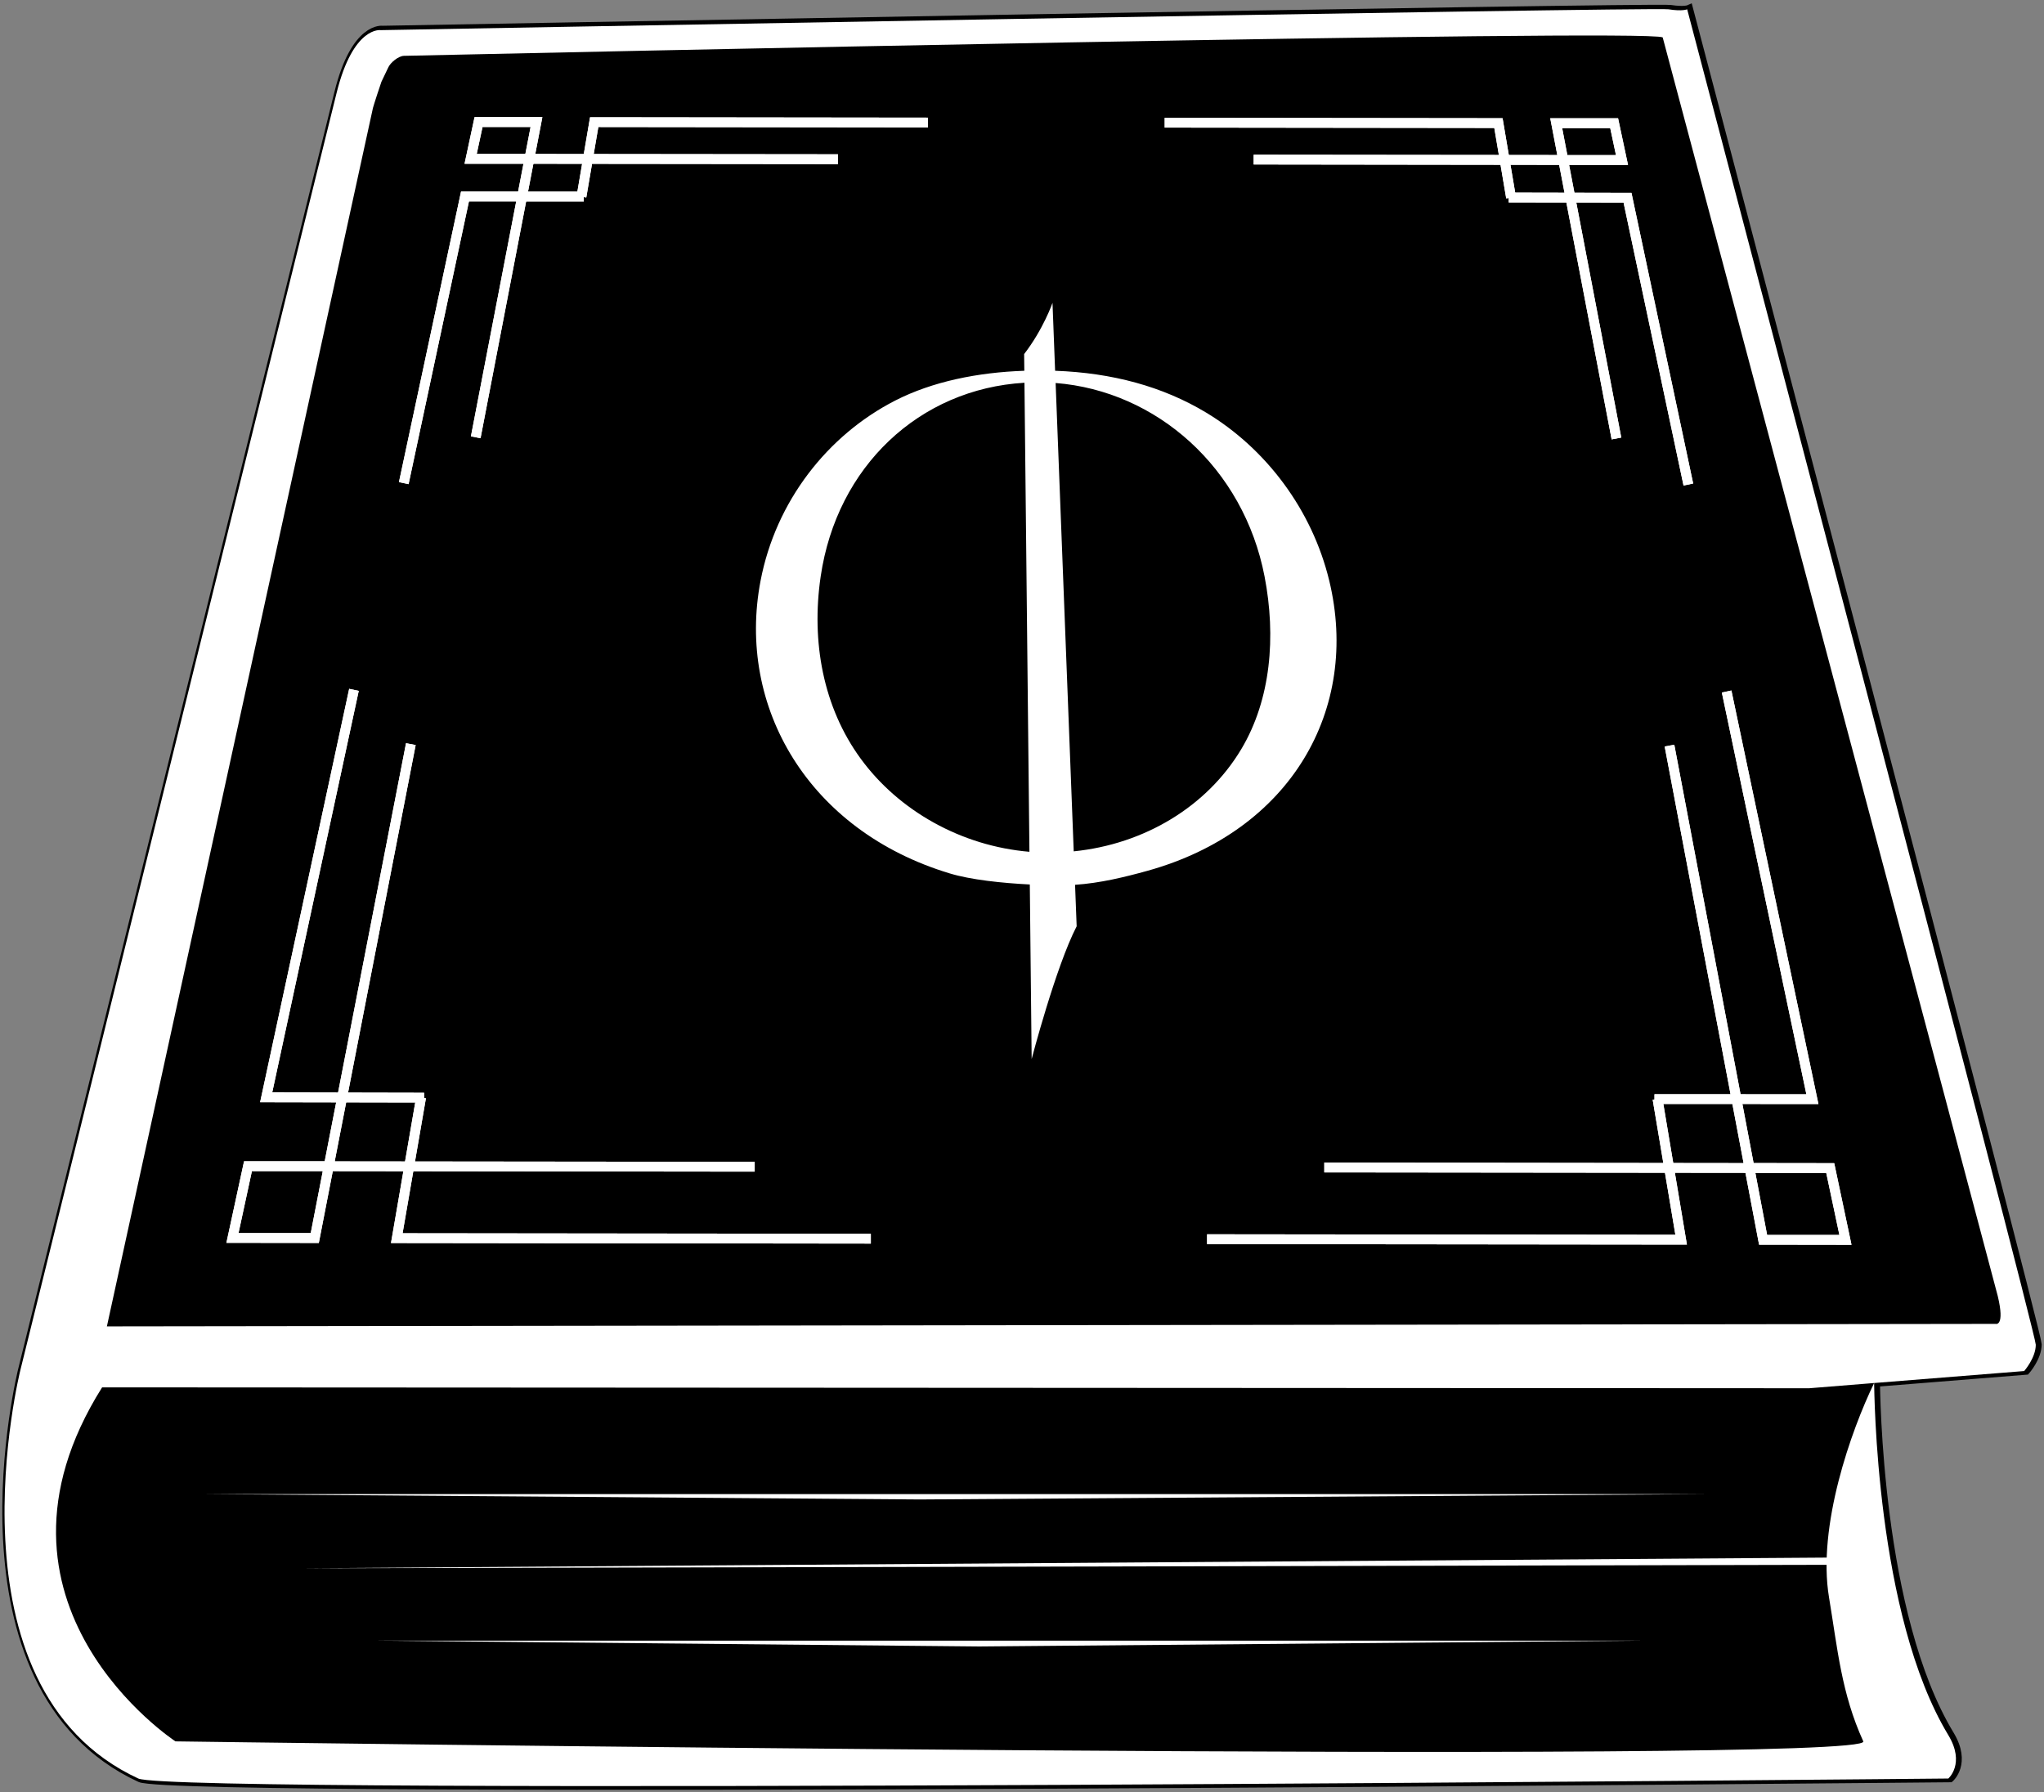 <svg width="504" height="442" viewBox="0 0 504 442" fill="none" xmlns="http://www.w3.org/2000/svg">
<rect x="0" y="0" width="504" height="442" fill="#808080" stroke="none"/>
<g clip-path="url(#clip0_8_234)">
<path d="M499.568 338.006L462.554 340.976C462.617 342.579 462.884 398.117 480.849 427.787C485.092 434.828 480.849 438.505 480.849 438.505C480.849 438.505 43.631 442.701 34.546 438.505C-14.193 415.938 5.501 337.628 5.501 337.628L83.458 22.819C87.576 6.223 94.365 7.355 94.365 7.355C94.365 7.355 408.424 1.634 411.867 2.216C415.309 2.75 416.472 2.216 416.472 2.216C416.472 2.216 502.428 328.262 502.428 331.515C502.428 334.768 499.568 338.006 499.568 338.006Z" fill="black" stroke="black" stroke-width="2" stroke-miterlimit="10"/>
<path d="M446.083 342.343L462.098 341.054L499.112 338.1C499.112 338.1 501.973 334.847 501.973 331.609C501.973 328.372 416.016 2.294 416.016 2.294C416.016 2.294 414.853 2.844 411.411 2.294C407.969 1.713 93.91 7.433 93.91 7.433C93.91 7.433 87.12 6.302 83.002 22.897L5.061 337.707C5.061 337.707 -14.648 416.016 34.106 438.584C43.191 442.78 480.409 438.584 480.409 438.584C480.409 438.584 484.652 434.922 480.409 427.882C462.428 398.195 462.177 342.673 462.114 341.054C456.456 352.699 448.063 376.367 450.986 393.889C453.108 406.65 454.035 417.557 459.442 429.422C462.114 435.268 43.269 429.422 43.269 429.422C43.269 429.422 -8.456 395.602 25.179 342.123L446.098 342.343H446.083ZM91.961 26.622C92.039 26.229 93.894 20.524 94.051 20.163L95.717 16.674C96.251 15.432 98.279 13.782 99.631 13.767C127.246 13.154 406.35 7.056 409.98 9.225C409.98 9.225 491.882 316.617 492.589 319.571C494.428 327.209 492.071 326.47 492.071 326.47L30.177 327.083H26.358L91.961 26.622Z" fill="white"/>
<path d="M454.978 385.874L74.248 386.739L455.419 384.067L454.978 385.874Z" fill="white"/>
<path d="M93.281 404.591H404.432L241.477 406.021L93.281 404.591Z" fill="white"/>
<path d="M50.295 368.446H420.841L226.782 369.766L50.295 368.446Z" fill="white"/>
<path d="M432.849 289.225L326.538 289.115V286.695L429.925 286.821L410.468 184.089L412.841 183.649L432.849 289.225Z" fill="white"/>
<path d="M448.377 272.253L407.953 272.237V269.832L445.407 269.848L424.566 170.779L426.923 170.276L448.377 272.253Z" fill="white"/>
<path d="M415.953 306.921L297.635 306.795V304.375L413.108 304.5L407.513 271.2L409.902 270.807L415.953 306.921Z" fill="white"/>
<path d="M456.534 306.968L433.745 306.936L429.925 286.805L452.275 286.836L456.534 306.968ZM435.741 304.532H453.548L450.31 289.257H432.833L435.725 304.532H435.741Z" fill="white"/>
<path d="M186.09 288.926L79.591 288.801L100.118 183.272L102.491 183.728L82.53 286.396L186.09 286.506V288.926Z" fill="white"/>
<path d="M104.581 271.875L64.141 271.797L86.098 169.867L88.456 170.37L67.128 269.392L104.581 269.471V271.875Z" fill="white"/>
<path d="M214.727 306.669L96.409 306.528L102.633 270.43L105.022 270.838L99.269 304.123L214.727 304.249V306.669Z" fill="white"/>
<path d="M78.617 306.512L55.827 306.481L60.181 286.365H82.531L78.617 306.496V306.512ZM58.813 304.076H76.621L79.591 288.801H62.114L58.813 304.076Z" fill="white"/>
<path d="M397.391 108.357L384.456 40.656L309.124 40.561V38.157L386.436 38.235L399.764 107.902L397.391 108.357Z" fill="white"/>
<path d="M415.12 119.735L400.33 49.959L372.008 49.912L372.024 47.492L402.279 47.555L417.493 119.232L415.12 119.735Z" fill="white"/>
<path d="M371.395 48.922L368.456 31.556L287.183 31.462V29.058L370.499 29.152L373.784 48.529L371.395 48.922Z" fill="white"/>
<path d="M401.43 40.671H384.456L382.255 29.168H398.978L401.43 40.671ZM386.452 38.251H398.46L397.045 31.604H385.194L386.468 38.251H386.452Z" fill="white"/>
<path d="M118.491 108.059L116.118 107.603L129.54 37.968H130.531L206.617 38.047V40.467L131.521 40.388L118.491 108.059Z" fill="white"/>
<path d="M100.747 119.389L98.373 118.887L113.682 47.24L143.953 47.256V49.676L115.631 49.66L100.747 119.389Z" fill="white"/>
<path d="M144.566 48.686L142.193 48.278L145.493 28.916H146.515L228.809 29.011V31.415L147.536 31.321L144.566 48.686Z" fill="white"/>
<path d="M131.521 40.388H114.546L117.014 28.885H133.737L131.521 40.388ZM117.532 37.968H129.54L130.829 31.321H118.978L117.548 37.968H117.532Z" fill="white"/>
<path d="M432.849 289.225L326.538 289.115V286.695L429.925 286.821L410.468 184.089L412.841 183.649L432.849 289.225Z" fill="white"/>
<path d="M448.377 272.253L407.953 272.237V269.832L445.407 269.848L424.566 170.779L426.923 170.276L448.377 272.253Z" fill="white"/>
<path d="M415.953 306.921L297.635 306.795V304.375L413.108 304.5L407.513 271.2L409.902 270.807L415.953 306.921Z" fill="white"/>
<path d="M456.534 306.968L433.745 306.936L429.925 286.805L452.275 286.836L456.534 306.968ZM435.741 304.532H453.548L450.31 289.257H432.833L435.725 304.532H435.741Z" fill="white"/>
<path d="M186.09 288.926L79.591 288.801L100.118 183.272L102.491 183.728L82.53 286.396L186.09 286.506V288.926Z" fill="white"/>
<path d="M104.581 271.875L64.141 271.797L86.098 169.867L88.456 170.37L67.128 269.392L104.581 269.471V271.875Z" fill="white"/>
<path d="M214.727 306.669L96.409 306.528L102.633 270.43L105.022 270.838L99.269 304.123L214.727 304.249V306.669Z" fill="white"/>
<path d="M78.617 306.512L55.827 306.481L60.181 286.365H82.531L78.617 306.496V306.512ZM58.813 304.076H76.621L79.591 288.801H62.114L58.813 304.076Z" fill="white"/>
<path d="M397.391 108.357L384.456 40.656L309.124 40.561V38.157L386.436 38.235L399.764 107.902L397.391 108.357Z" fill="white"/>
<path d="M415.12 119.735L400.33 49.959L372.008 49.912L372.024 47.492L402.279 47.555L417.493 119.232L415.12 119.735Z" fill="white"/>
<path d="M371.395 48.922L368.456 31.556L287.183 31.462V29.058L370.499 29.152L373.784 48.529L371.395 48.922Z" fill="white"/>
<path d="M401.43 40.671H384.456L382.255 29.168H398.978L401.43 40.671ZM386.452 38.251H398.46L397.045 31.604H385.194L386.468 38.251H386.452Z" fill="white"/>
<path d="M118.491 108.059L116.118 107.603L129.54 37.968H130.531L206.617 38.047V40.467L131.521 40.388L118.491 108.059Z" fill="white"/>
<path d="M100.747 119.389L98.373 118.887L113.682 47.24L143.953 47.256V49.676L115.631 49.66L100.747 119.389Z" fill="white"/>
<path d="M144.566 48.686L142.193 48.278L145.493 28.916H146.515L228.809 29.011V31.415L147.536 31.321L144.566 48.686Z" fill="white"/>
<path d="M131.521 40.388H114.546L117.014 28.885H133.737L131.521 40.388ZM117.532 37.968H129.54L130.829 31.321H118.978L117.548 37.968H117.532Z" fill="white"/>
<path d="M327.764 143.214C323.521 125.66 312.141 110.62 297.399 101.741C286.695 95.298 274.232 91.935 260.165 91.432L259.521 74.679C259.521 74.679 257.304 81.123 252.526 87.314L252.574 91.432C241.163 91.825 229.972 94.056 220.747 98.771C203.976 107.352 191.277 123.68 187.536 143.214C181.58 174.299 199.356 204.865 234.169 215.379C239.34 216.95 247.041 217.767 253.925 218.113L254.381 261.158C254.381 261.158 260.322 238.386 265.477 228.423L265.084 218.192C271.246 217.783 277.328 216.29 282.908 214.75C318.287 204.928 335.403 174.912 327.764 143.214ZM212.228 187.091C202.939 174.393 200 158.191 202.358 142.161C206.334 115.021 226.703 95.911 252.605 94.386L253.831 210.051C237.061 208.637 221.642 199.978 212.228 187.091ZM306.09 184.702C297.65 198.846 282.232 208.181 264.754 209.941L260.291 94.449C285.218 96.414 306.656 115.382 311.811 142.161C314.672 156.965 313.383 172.476 306.09 184.702Z" fill="white"/>
</g>
<defs>
<clipPath id="clip0_8_234">
<rect width="504" height="441.931" fill="white"/>
</clipPath>
</defs>
</svg>

